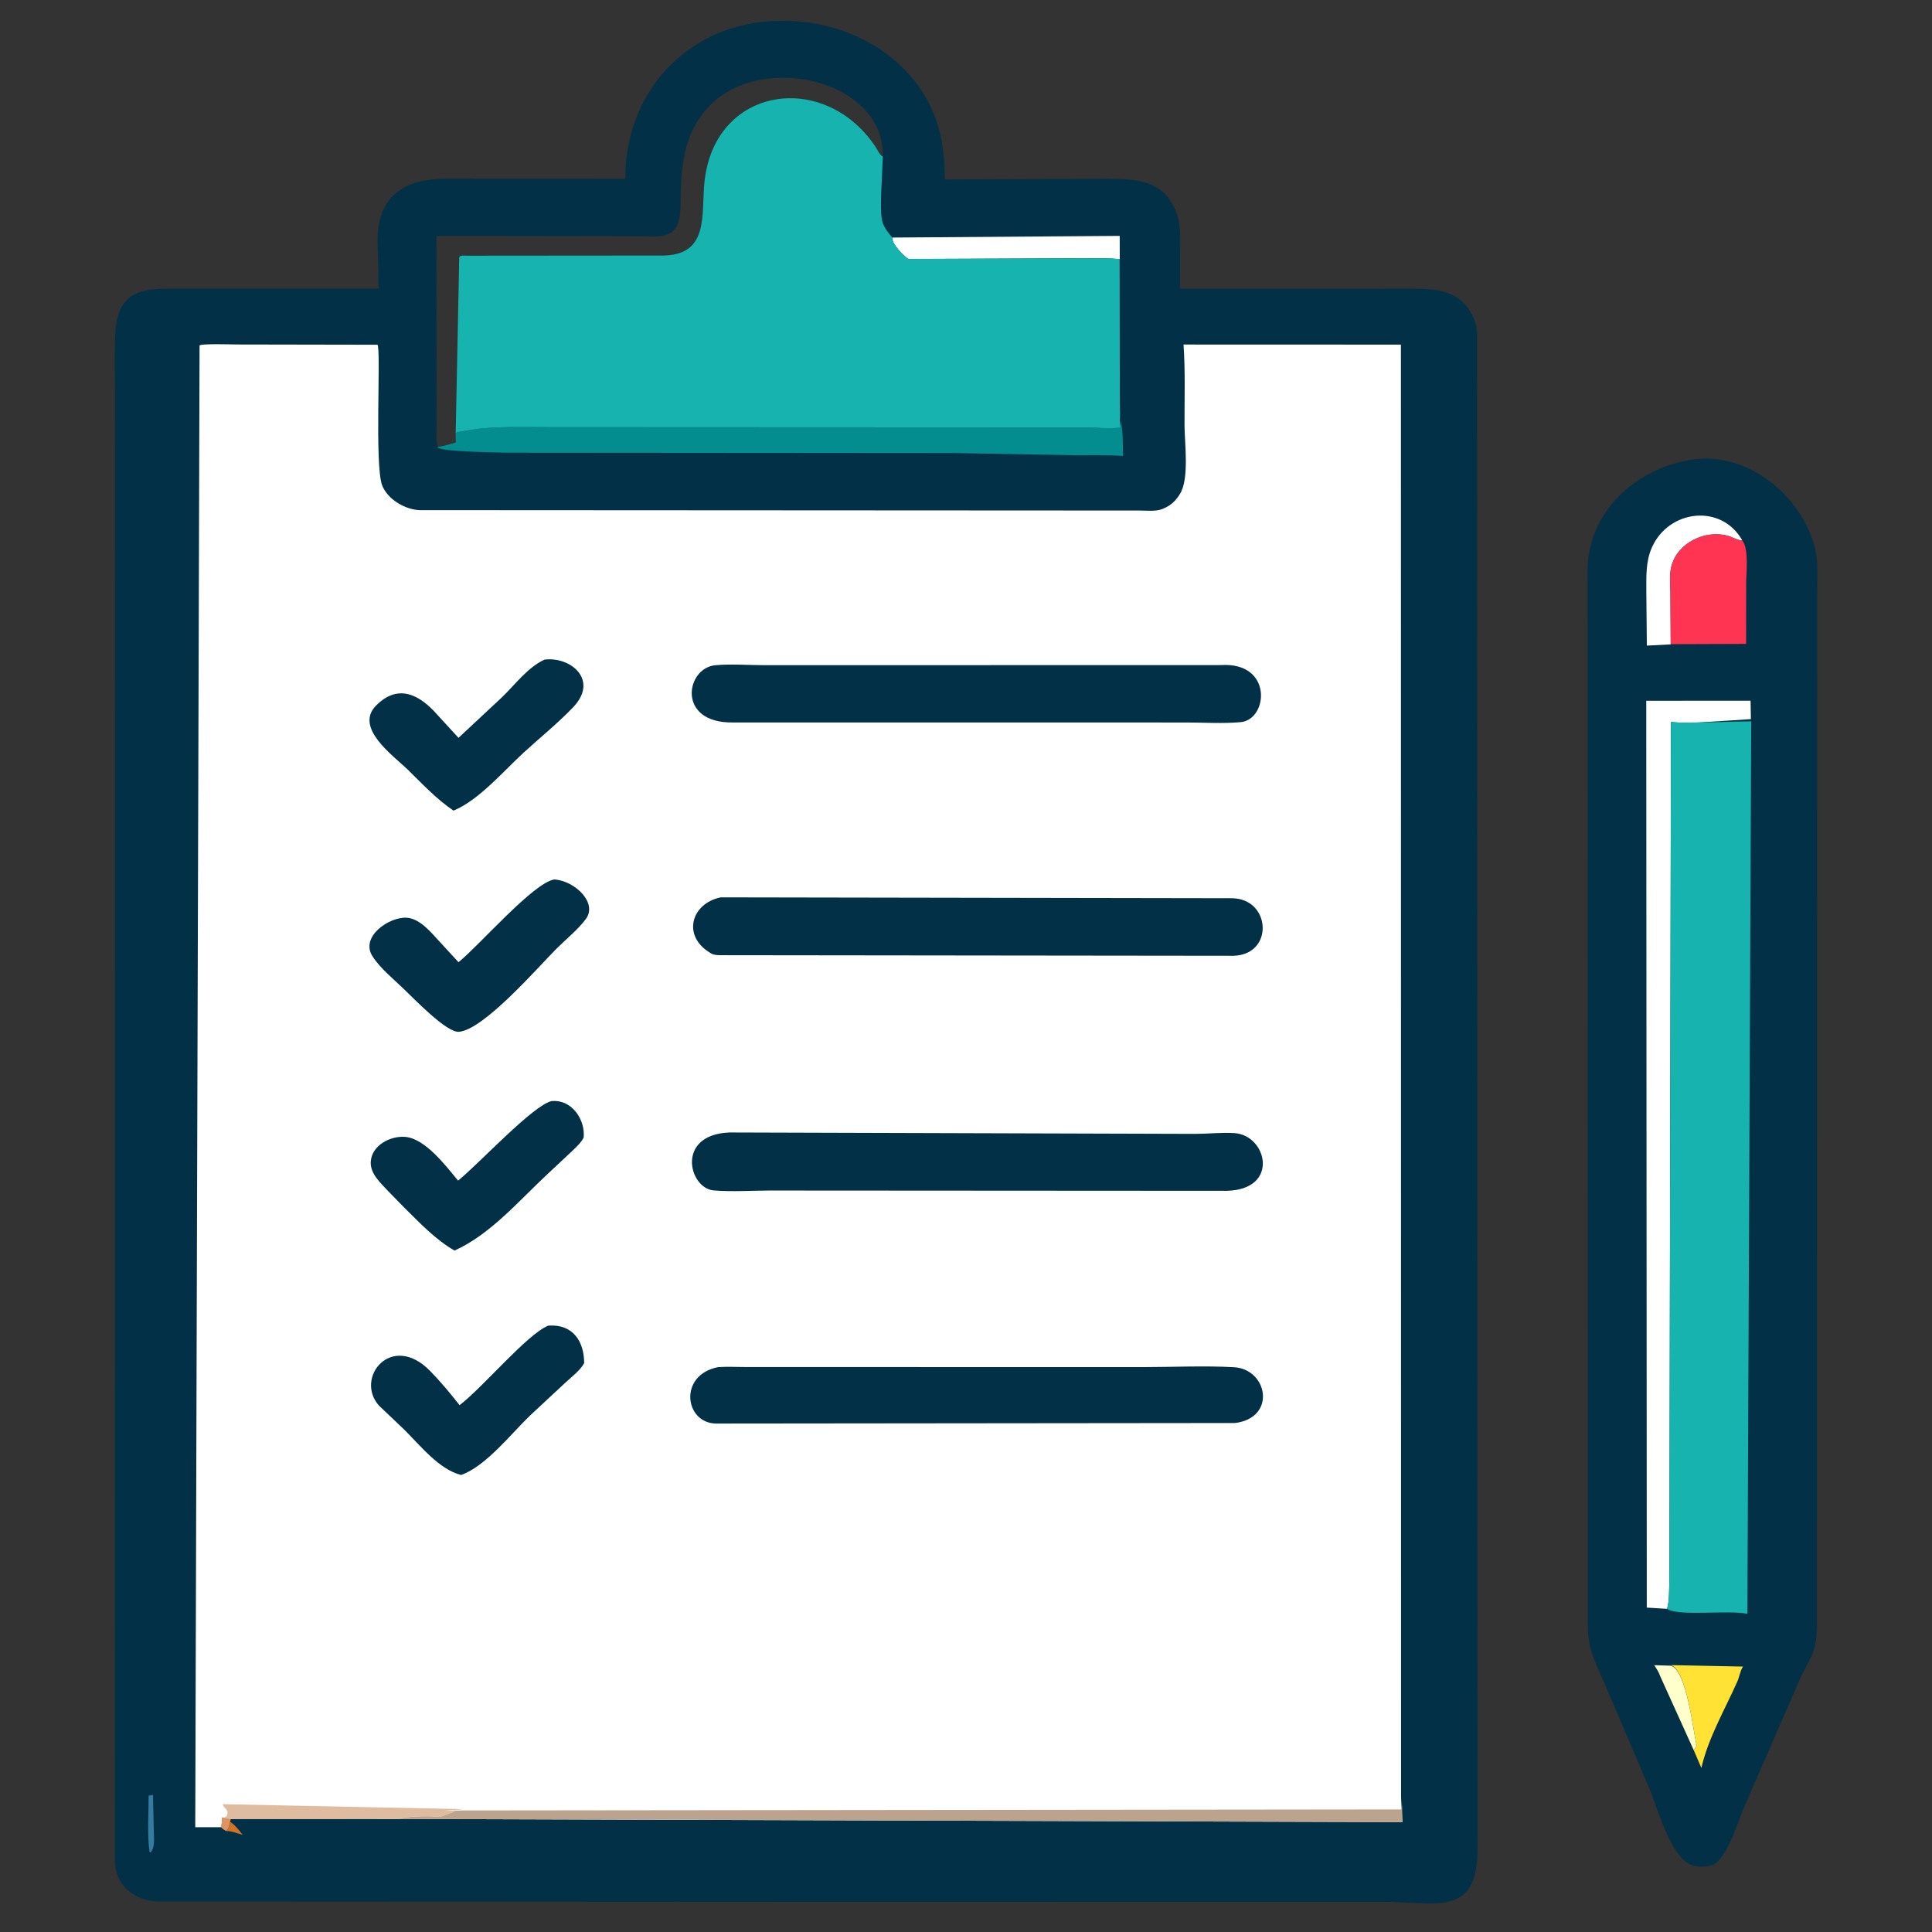 <?xml version="1.0" encoding="utf-8" ?>
<svg xmlns="http://www.w3.org/2000/svg" xmlns:xlink="http://www.w3.org/1999/xlink" width="512" height="512">
	<rect width="100%" height="100%" fill="#333333" stroke="none"/>
	<path fill="#023047" d="M448.143 121.839C463.035 119.399 477.703 131.474 481.051 145.5C481.831 148.767 481.57 152.732 481.575 156.11L481.538 430.524C481.484 432.774 481.358 435.318 480.621 437.46L480.518 437.75C479.716 440.087 478.332 442.054 477.308 444.281L462.281 478.75C460.393 483.123 458.16 491.493 454.08 494.232C452.487 494.654 451.15 494.867 449.496 494.571L449.125 494.502C443.154 493.526 439.251 479.264 437.262 474.36L425.017 445.625C420.301 435.514 420.801 434.652 420.769 423.688L420.745 155.423C420.747 153.298 420.626 151.103 420.805 148.989C422.05 134.342 434.363 124.095 448.143 121.839Z"/>
	<path fill="#FFFFCB" d="M448.847 463.798L439.939 444.143C439.585 443.079 438.997 442.226 438.391 441.289L442.779 441.423C447.023 442.608 448.715 458.862 449.648 462.625C449.464 463.117 449.194 463.41 448.847 463.798Z"/>
	<path fill="#FFE233" d="M442.779 441.27L461.919 441.662C461.131 442.829 460.986 444.336 460.41 445.631C457.126 453.002 452.67 460.641 450.884 468.53L448.847 463.798C449.194 463.41 449.464 463.117 449.648 462.625C448.715 458.862 447.023 442.608 442.779 441.27Z"/>
	<path fill="white" d="M442.738 170.773L436.429 171.093L436.297 156.86C436.307 152.822 436.084 148.909 437.757 145.119C442.222 135.005 456.227 133.388 461.743 143.246L461.361 143.204C460.183 143.043 459.017 142.29 457.852 141.974C451.863 140.35 444.552 143.86 442.965 150L442.883 150.308C442.369 152.386 442.665 155.053 442.672 157.201L442.738 170.773Z"/>
	<path fill="#FF3452" d="M442.786 170.71L442.672 157.201C442.665 155.053 442.369 152.386 442.883 150.308L442.965 150C444.552 143.86 451.863 140.35 457.852 141.974C459.017 142.29 460.183 143.043 461.361 143.204L461.743 143.246C463.531 145.534 462.744 151.833 462.75 154.573L462.737 170.639L442.786 170.71Z"/>
	<path fill="white" d="M441.791 426.362L436.414 426.031L436.276 185.713L463.917 185.693L464.006 190.579L450.076 191.464C447.701 191.462 445.174 191.617 442.823 191.319L442.396 419.09C442.295 421.372 442.438 424.18 441.791 426.362Z"/>
	<path fill="#16B3AF" d="M464.091 191.157L463.075 427.681C457.737 426.594 445.09 428.435 441.791 426.377C442.438 424.18 442.295 421.372 442.396 419.09L442.823 191.319C445.174 191.617 447.701 191.462 450.076 191.464L464.091 191.157Z"/>
	<path fill="#023047" d="M203.9 5.633L206.355 5.532C225.331 4.975 244.516 16.089 249.126 35.373C250.085 39.382 250.318 43.438 250.419 47.541L293.722 47.392C300.519 47.401 307.309 47.581 310.951 54.53L311.125 54.868C313.039 58.511 312.741 62.258 312.736 66.238L312.71 76.512L374.707 76.506C381.017 76.511 387.258 77.086 390.42 84.057L390.586 84.435C391.191 85.794 391.396 86.889 391.448 88.361L391.553 490C391.577 508.376 380.367 503.977 366.35 503.984L216.378 503.998L41.875 503.905C35.321 503.689 30.503 499.508 30.422 492.929L30.467 104.445C30.47 98.853 30.235 93.132 30.633 87.555C31.3 78.212 36.602 76.503 44.131 76.5L100.444 76.505C100.137 75.043 100.314 73.228 100.291 71.724L100.058 64.5C99.776 51.836 107.215 47.345 118.375 47.35L165.722 47.391C165.594 25.075 181.302 7.19 203.9 5.633ZM115.976 118.267C117.535 118.276 119.267 117.657 120.778 117.275L120.865 114.743L121.699 68.117C122.08 67.551 123.097 67.761 123.776 67.758L175.477 67.717C188.104 67.694 185.763 56.793 186.694 48.125C189.439 22.582 218.818 18.65 232.159 39.122C232.667 39.902 233.121 41.062 233.947 41.483C234.488 21.509 202.842 13.909 188.71 27.378C180.883 34.838 180.436 44.572 180.336 54.567C180.241 64.031 175.236 62.575 168.091 62.588L115.668 62.512L115.7 113.09C115.702 114.67 115.45 116.773 115.976 118.267Z"/>
	<path fill="#D17325" d="M60.965 482.785C62.291 483.61 63.344 485.024 64.311 486.237C63.167 485.949 61.095 485.148 59.977 485.258C60.664 484.438 60.821 483.835 60.965 482.785Z"/>
	<path fill="#DE9360" d="M58.492 484.229C58.839 483.46 58.798 482.475 58.84 481.64L59.355 481.713L61.192 481.941L60.965 482.785C60.821 483.835 60.664 484.438 59.977 485.258C59.407 484.998 58.972 484.623 58.492 484.229Z"/>
	<path fill="#357AA0" d="M39.387 475.849L40.544 475.664L40.763 485.142C40.755 487.069 41.19 489.289 39.947 490.914L39.612 490.75C38.974 485.978 39.405 480.682 39.387 475.849Z"/>
	<path fill="white" d="M236.473 62.955L296.735 62.513L296.744 68.725C293.877 68.347 291.004 68.444 288.161 68.439L240.81 68.626C239.642 68.128 236.158 64.424 236.473 62.955Z"/>
	<path fill="#048D8E" d="M297.044 111.398C297.613 114.48 297.573 117.706 297.594 120.833C293.452 120.516 289.231 120.655 285.076 120.644L252.375 120.052L133.625 119.96C130.105 119.868 117.459 119.643 116.148 118.688L115.976 118.396C117.535 118.276 119.267 117.657 120.778 117.275L120.762 114.743C121.984 114.253 123.191 114.23 124.462 113.982L126.375 113.687C132.462 112.983 138.773 113.216 144.897 113.209L286.572 113.272C289.972 113.279 293.618 113.672 296.98 113.341L297.044 111.398Z"/>
	<path fill="#16B3AF" d="M120.762 114.743L121.699 68.117C122.08 67.551 123.097 67.761 123.776 67.758L175.477 67.717C188.104 67.694 185.763 56.793 186.694 48.125C189.439 22.582 218.818 18.65 232.159 39.122C232.667 39.902 233.121 41.062 233.947 41.483L233.497 52.061C233.477 54.065 233.361 56.147 233.713 58.125L233.763 58.422C234.148 60.576 236.475 62.867 236.473 62.955C236.158 64.424 239.642 68.128 240.81 68.626L288.161 68.439C291.004 68.444 293.877 68.347 296.706 68.653L296.77 107.013C296.772 108.439 296.918 109.997 296.744 111.398L296.98 113.341C293.618 113.672 289.972 113.279 286.572 113.272L144.897 113.209C138.773 113.216 132.462 112.983 126.375 113.687L124.462 113.982C123.191 114.23 121.984 114.253 120.762 114.743Z"/>
	<path fill="white" d="M58.492 484.229L51.744 484.234L52.884 91.532C53.611 91.015 61.665 91.293 63.037 91.292L100.025 91.359C101.041 92.311 99.192 123.252 101.282 128.642C102.686 132.262 107.27 135.024 111.107 135.19L302.082 135.295C303.93 135.305 306.297 135.586 308.029 134.895L308.375 134.745C310.116 134.006 311.339 132.958 312.372 131.398L312.625 131.011C315.256 127.071 313.919 117.369 313.909 112.777C313.894 105.654 314.134 98.411 313.652 91.306L371.256 91.326L371.293 476.416L371.649 482.878L105.615 482.039L61.192 482.028L59.355 481.713L58.84 481.64C58.798 482.475 58.839 483.46 58.492 484.229Z"/>
	<path fill="#DFBB9F" d="M59.355 481.713L60.118 481.268C60.744 479.404 59.483 479.511 58.983 478.125L122.878 479.442L117.698 479.892C118.606 479.913 119.779 479.798 120.627 480.099L120.419 480.142C118.413 480.65 117.234 481.797 115.086 481.431C113.73 481.199 106.838 481.388 105.615 481.982L61.192 482.028L59.355 481.713Z"/>
	<path fill="#BBA38D" d="M371.542 476.416L371.649 482.878L105.615 482.039C106.838 481.388 113.73 481.199 115.086 481.431C117.234 481.797 118.413 480.65 120.419 480.142L120.627 480.099C119.779 479.798 118.606 479.913 117.698 479.892L122.878 479.785L371.338 479.513C371.701 478.907 371.523 477.18 371.542 476.416Z"/>
	<path fill="#023047" d="M146.216 291.785L147.21 291.772C151.98 291.984 155.114 297.054 154.675 301.475C153.883 303.008 152.45 304.226 151.218 305.416L144.862 311.365C137.417 318.316 129.912 327.163 120.456 331.411C115.503 328.606 111.117 323.953 107.078 319.974L102.699 315.483C100.736 313.376 98.075 310.981 98.254 307.875C98.505 303.514 103.486 300.947 107.403 301.286C112.74 301.748 118.205 309.042 121.395 312.878C126.907 308.431 141.25 292.883 146.216 291.785Z"/>
	<path fill="#023047" d="M144.326 174.798C151.318 173.965 158.759 180.251 151.88 187.439C147.842 191.66 143.144 195.449 138.827 199.401C133.495 204.282 126.903 212.075 120.178 214.823C115.699 211.803 111.818 207.642 107.975 203.873C104.137 200.192 93.876 192.861 99.637 187.008C105.586 180.966 111.337 184.219 115.924 189.449L121.509 195.535L133.117 184.701C136.508 181.398 139.976 176.748 144.326 174.798Z"/>
	<path fill="#023047" d="M145.285 351.307L145.667 351.287C151.884 350.991 154.8 355.536 154.811 361.243C153.774 363.167 151.437 364.928 149.828 366.419L140.475 375.123C135.474 379.914 128.818 388.535 122.208 390.878C116.371 389.484 111.222 382.904 107.065 378.803L100.41 372.482C93.913 365.085 103.795 352.871 114.012 363.345C116.783 366.185 119.347 369.267 121.794 372.388C128.167 367.483 139.591 353.662 145.285 351.307Z"/>
	<path fill="#023047" d="M146.919 233.06C152.38 233.444 158.445 239.284 155.243 243.565C153.106 246.422 149.995 248.894 147.457 251.431C142.796 256.088 128.26 272.897 121.625 273.437C118.353 273.703 109.794 264.737 107.119 262.195C104.363 259.511 100.727 256.613 98.685 253.374C95.448 248.239 103.055 243.005 107.652 243.201C111.225 243.353 114.147 247.003 116.401 249.444L121.508 254.99C127.048 250.54 141.344 233.911 146.919 233.06Z"/>
	<path fill="#023047" d="M190.288 362.3C192.682 362.141 195.168 362.275 197.573 362.276L302.792 362.295C310.791 362.288 319.005 361.897 326.985 362.319C335.928 362.792 338.405 375.686 327.317 377.114L189.681 377.253C181.468 377.098 179.706 364.415 190.288 362.3Z"/>
	<path fill="#023047" d="M193.312 300.115L316.805 300.49C320.205 300.477 323.75 300.068 327.128 300.283C335.788 300.836 339.204 315.223 325.139 315.577L204.114 315.502C199.228 315.509 194.01 315.875 189.161 315.479C182.529 314.937 178.988 300.679 193.312 300.115Z"/>
	<path fill="#023047" d="M190.985 237.808L324.24 238.035C325.76 238.036 327.507 237.951 328.974 238.389L329.25 238.478C336.804 240.824 336.721 252.975 326.923 253.291L190.947 253.138C190.126 253.118 189.199 253.112 188.476 252.684L188.25 252.542C180.631 248.006 183.224 239.408 190.985 237.808Z"/>
	<path fill="#023047" d="M323.519 176.258C337.407 175.35 336.103 190.709 328.79 191.376C324.102 191.804 319.076 191.467 314.353 191.468L194.293 191.459C179.204 191.704 181.729 176.986 189.583 176.29C193.865 175.911 198.485 176.282 202.81 176.285L323.519 176.258Z"/>
</svg>
